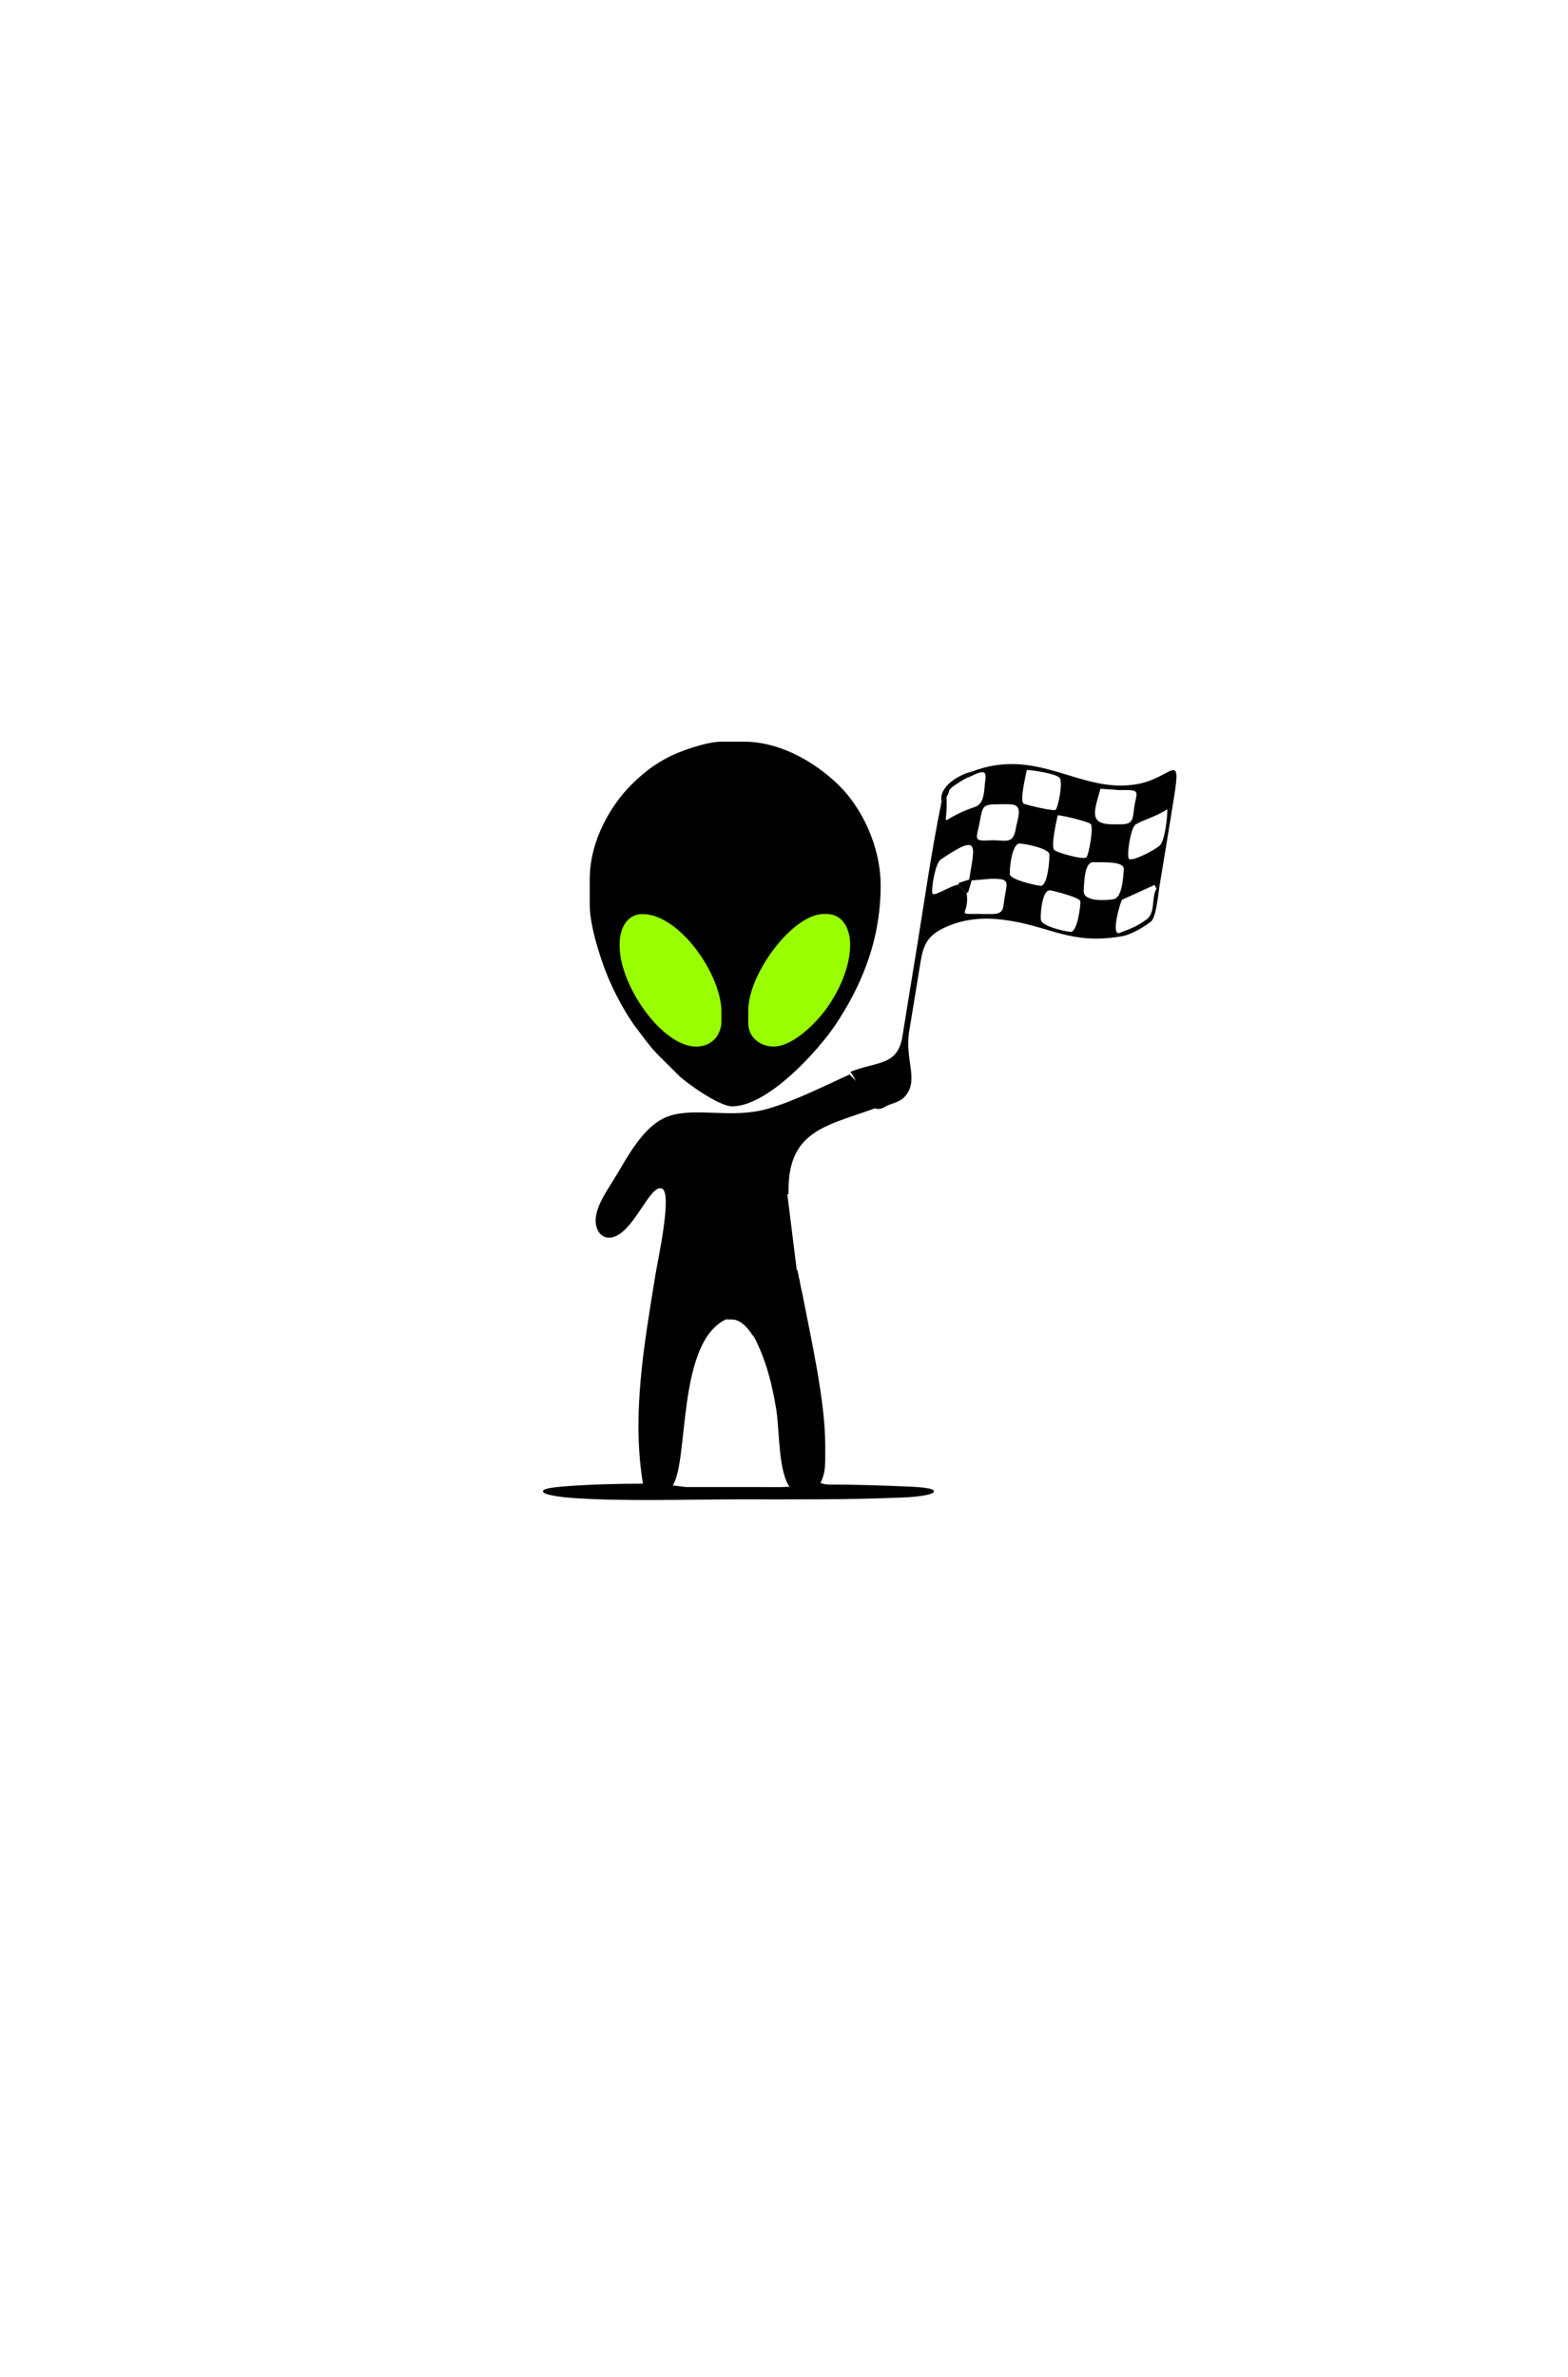 <?xml version="1.0" encoding="UTF-8"?>
<!DOCTYPE svg PUBLIC "-//W3C//DTD SVG 1.1//EN" "http://www.w3.org/Graphics/SVG/1.1/DTD/svg11.dtd">
<!-- Creator: CorelDRAW -->
<svg xmlns="http://www.w3.org/2000/svg" xml:space="preserve" width="33px" height="50px" style="shape-rendering:geometricPrecision; text-rendering:geometricPrecision; image-rendering:optimizeQuality; fill-rule:evenodd; clip-rule:evenodd"
viewBox="0 0 33 46.671"
 xmlns:xlink="http://www.w3.org/1999/xlink">
 <defs>
  <style type="text/css">
   <![CDATA[
    .str0 {stroke:black;stroke-width:0.031}
    .fil1 {fill:black}
    .fil0 {fill:black}
    .fil2 {fill:#99FF00}
   ]]>
  </style>
 </defs>
 <g id="Capa_x0020_1">
  <path class="fil0" d="M13.534 29.56l0.035 0.035 0.035 0.035c0.082,0.029 0.095,0.07 0.194,0.07l0.106 0c0.129,0 0.154,-0.056 0.246,-0.106 0.361,-0.506 0.079,-3.064 1.161,-3.519 -0.153,-0.168 -0.212,-0.479 -0.182,-0.695 0.019,-0.136 0.33,-0.404 0.438,-0.509 0.373,-0.363 0.235,-0.148 0.652,-0.173 0.241,-0.014 0.388,0.23 0.552,0.375l-0.201 -1.616 0.025 -0.003 0 -0.088c0,-1.307 0.89,-1.359 1.936,-1.76l-0.651 -0.669c-0.543,0.247 -1.183,0.573 -1.751,0.73 -0.735,0.203 -1.501,-0.046 -2.058,0.149 -0.533,0.186 -0.868,0.868 -1.149,1.325 -0.146,0.238 -0.344,0.516 -0.382,0.797 -0.03,0.225 0.088,0.485 0.35,0.424 0.457,-0.105 0.794,-1.143 1.047,-1.022 0.216,0.103 -0.099,1.537 -0.139,1.786 -0.235,1.453 -0.511,2.969 -0.264,4.434z"/>
  <path class="fil1" d="M22.737 17.296c0.009,0.074 -0.062,0.654 -0.206,0.642 -0.129,-0.011 -0.607,-0.118 -0.625,-0.254 -0.016,-0.126 0.03,-0.652 0.201,-0.619 0.096,0.018 0.619,0.148 0.63,0.231zm0.915 -0.669c-0.016,0.164 -0.03,0.594 -0.22,0.625 -0.162,0.026 -0.646,0.058 -0.625,-0.185 0.013,-0.147 0.007,-0.605 0.209,-0.595 0.186,0.009 0.654,-0.031 0.636,0.155zm-1.566 -0.317c0.005,0.117 -0.038,0.676 -0.189,0.659 -0.12,-0.013 -0.625,-0.128 -0.643,-0.239 -0.015,-0.093 0.042,-0.654 0.204,-0.65 0.113,0.003 0.622,0.101 0.628,0.23zm-1.689 0.528l0.053 0.018 0.405 -0.035 0.053 0c0.323,0 0.297,0.064 0.243,0.349 -0.05,0.262 0.005,0.393 -0.289,0.393l-0.137 0 -0.099 -0.003 -0.018 0c-0.527,0 -0.194,0.033 -0.264,-0.44l-0.176 -0.176c-0.161,0.02 -0.53,0.271 -0.546,0.182 -0.023,-0.131 0.066,-0.635 0.177,-0.71 0.843,-0.572 0.71,-0.288 0.598,0.423zm1.865 -1.355c0.106,0.009 0.631,0.128 0.693,0.187 0.066,0.063 -0.041,0.656 -0.092,0.702 -0.061,0.054 -0.617,-0.096 -0.677,-0.159 -0.071,-0.074 0.047,-0.613 0.076,-0.73zm2.305 -0.123c0.004,0.16 -0.048,0.651 -0.156,0.759 -0.082,0.082 -0.548,0.333 -0.646,0.287 -0.064,-0.03 0.024,-0.655 0.136,-0.727 0.151,-0.096 0.432,-0.165 0.666,-0.32zm-3.326 -0.106c0.317,0 0.176,0.279 0.135,0.522 -0.059,0.348 -0.236,0.217 -0.555,0.237 -0.357,0.022 -0.266,-0.042 -0.2,-0.394 0.063,-0.334 0.05,-0.366 0.426,-0.366l0.194 0zm2.305 -0.298l0.176 -0.001c0.289,0 0.187,0.087 0.149,0.36 -0.034,0.244 -0.01,0.361 -0.29,0.361l-0.158 0c-0.52,0 -0.393,-0.277 -0.263,-0.749l0.386 0.028zm-1.936 -0.423c0.133,0.003 0.595,0.074 0.686,0.159 0.087,0.08 -0.03,0.642 -0.081,0.68 -0.044,0.033 -0.64,-0.109 -0.672,-0.133 -0.087,-0.065 0.046,-0.59 0.067,-0.706zm-1.161 0.035l-0.123 0.141c0.199,-0.072 0.458,-0.266 0.412,0.024 -0.03,0.191 -0.003,0.504 -0.217,0.576 -0.848,0.284 -0.561,0.53 -0.6,-0.213l-0.106 0.106c-0.22,1.074 -0.375,2.197 -0.554,3.282 -0.091,0.549 -0.179,1.1 -0.268,1.65 -0.102,0.628 -0.526,0.521 -1.098,0.749 0.194,0.221 0.351,0.988 0.745,0.727 0.089,-0.059 0.284,-0.071 0.411,-0.216 0.296,-0.34 -0.016,-0.774 0.084,-1.365 0.071,-0.423 0.138,-0.847 0.208,-1.271 0.075,-0.456 0.091,-0.705 0.546,-0.914 0.399,-0.184 0.813,-0.215 1.245,-0.158 0.971,0.128 1.372,0.525 2.448,0.349l-0.035 -0.07c-0.168,0.021 0.038,-0.685 0.07,-0.704 0.006,-0.004 0.675,-0.307 0.683,-0.311l0.038 0.082 0.07 -0.088c0.1,-0.593 0.195,-1.19 0.292,-1.784 0.177,-1.08 -0.035,-0.459 -0.769,-0.329 -1.203,0.213 -2.077,-0.804 -3.482,-0.262z"/>
  <path class="fil0 str0" d="M15.892 26.463c0.249,0.498 0.369,0.964 0.459,1.512 0.074,0.45 0.039,1.329 0.297,1.656 0.072,0.025 0.132,0.07 0.211,0.07l0.07 0c0.086,0 0.142,-0.025 0.211,-0.07l0.106 -0.088c0.092,-0.191 0.106,-0.316 0.106,-0.528l0 -0.282c0,-0.926 -0.296,-2.218 -0.475,-3.15 -0.109,-0.068 -0.808,0.806 -0.985,0.88z"/>
  <path class="fil0 str0" d="M16.226 25.566c-0.114,0.381 -0.735,0.244 -0.62,-0.197 0.103,-0.396 0.749,-0.234 0.62,0.197zm-0.792 0.51c0.181,0.025 0.305,0.177 0.405,0.317 0.279,-0.139 -0.006,-0.246 0.365,-0.603 0.401,-0.386 0.364,-0.145 0.638,-0.365l-0.035 -0.176c-0.09,-0.101 -0.389,-0.436 -0.505,-0.456 -0.249,-0.045 -0.479,-0.067 -0.659,0.12 -0.106,0.11 -0.417,0.367 -0.421,0.513 -0.006,0.247 0.032,0.478 0.213,0.651z"/>
  <path class="fil0 str0" d="M13.604 29.631l-0.625 0.057 0.001 0.045 0.747 0.04 0.018 0c0.809,0 1.619,0 2.428,0 0.402,0 0.798,0.005 1.2,-0.015 0.006,-0 0.502,-0.024 0.323,-0.071 -0.148,-0.04 -0.362,-0.014 -0.555,-0.055 -0.069,0.046 -0.126,0.07 -0.211,0.07l-0.07 0c-0.079,0 -0.14,-0.046 -0.211,-0.07l-0.083 -0.005 -0.015 0.001 -0.114 0.005 -2.006 -0.001 -0.282 -0.035c-0.092,0.05 -0.117,0.106 -0.246,0.106l-0.106 0c-0.098,0 -0.111,-0.042 -0.194,-0.07z"/>
  <path class="fil0 str0" d="M17.387 29.578l0.897 0.07c0.028,-0.014 0.057,-0.033 0.09,-0.034l0.892 0.06 -0.002 0.023c-0.014,0.1 -0.543,0.11 -0.646,0.11l-0.352 0c-0.07,0 -0.066,-0.003 -0.123,-0.035 -0.284,0.1 -4.184,0.104 -4.399,0l-0.018 0 0 0.018 -0.176 0.018 -0.528 0c-0.144,0 -0.946,-0.014 -1.011,-0.095 0.027,-0.069 0.765,-0.116 0.871,-0.116l0.405 -0.003 0.176 0.02 0.106 -0.018 -0.035 -0.035c-0.546,0 -1.118,0.015 -1.662,0.058 -0.856,0.067 -0.236,0.184 0.178,0.212 1.124,0.076 2.355,0.029 3.49,0.029 1.168,0 2.328,0.01 3.495,-0.041 0.585,-0.026 0.954,-0.158 0.103,-0.196 -0.584,-0.026 -1.166,-0.044 -1.751,-0.044z"/>
  <path class="fil0 str0" d="M17.141 29.631c0.193,0.041 0.407,0.015 0.555,0.055 0.179,0.048 -0.317,0.071 -0.323,0.071 -0.401,0.02 -0.798,0.015 -1.2,0.015 -0.809,0 -1.619,0 -2.428,0 0.215,0.104 4.115,0.1 4.399,0l0.098 -0.005 0.483 -0.039 0.002 -0.025 -0.442 -0.054 -0.897 -0.07 -0.141 -0.035 -0.106 0.088z"/>
  <path class="fil0 str0" d="M16.226 25.566c0.129,-0.431 -0.516,-0.592 -0.62,-0.197 -0.115,0.441 0.505,0.577 0.62,0.197z"/>
  <path class="fil0 str0" d="M15.839 26.393l0.053 0.07c0.178,-0.074 0.876,-0.948 0.985,-0.88l-0.035 -0.158c-0.274,0.219 -0.238,-0.022 -0.638,0.365 -0.371,0.358 -0.086,0.464 -0.365,0.603z"/>
  <path class="fil0 str0" d="M15.311 26.076l0.123 0c-0.18,-0.172 -0.219,-0.404 -0.213,-0.651 0.004,-0.146 0.315,-0.403 0.421,-0.513 0.18,-0.187 0.411,-0.164 0.659,-0.12 0.116,0.021 0.414,0.356 0.505,0.456l-0.035 -0.176c-0.164,-0.145 -0.311,-0.389 -0.552,-0.375 -0.418,0.025 -0.28,-0.19 -0.652,0.173 -0.108,0.105 -0.419,0.373 -0.438,0.509 -0.03,0.217 0.029,0.528 0.182,0.695z"/>
  <path class="fil0 str0" d="M13.727 29.789l-0.176 0 -0.264 0 -0.733 -0.059 0.002 -0.022c0.086,-0.113 0.735,-0.056 0.907,-0.094l-0.176 -0.02 -0.405 0.003c-0.105,0 -0.843,0.047 -0.871,0.116 0.066,0.081 0.867,0.095 1.011,0.095l0.528 0 0.176 -0.018z"/>
  <path class="fil0" d="M24.338 17.032c-0.114,0.197 -0.011,0.503 -0.213,0.649 -0.216,0.156 -0.338,0.191 -0.579,0.284l0.035 0.07c0.203,-0.026 0.477,-0.187 0.639,-0.311 0.117,-0.09 0.158,-0.613 0.188,-0.78l-0.07 0.088z"/>
  <path class="fil0 str0" d="M18.285 29.648l0.442 0.054 -0.002 0.025 -0.483 0.039 -0.098 0.005c0.058,0.033 0.054,0.035 0.123,0.035l0.352 0c0.103,0 0.632,-0.01 0.646,-0.11l0.002 -0.023 -0.892 -0.06c-0.033,0.002 -0.062,0.02 -0.09,0.034z"/>
  <path class="fil0 str0" d="M13.463 29.613c-0.172,0.038 -0.821,-0.018 -0.907,0.094l-0.002 0.022 0.733 0.059 0.264 0 0.176 0 0 -0.018 -0.747 -0.04 -0.001 -0.045 0.625 -0.057 -0.035 -0.035 -0.106 0.018z"/>
  <path class="fil0" d="M19.816 15.202l0.106 -0.106c0.094,-0.144 -0.002,-0.117 0.166,-0.239 0.043,-0.031 0.197,-0.129 0.239,-0.148l0.123 -0.141c-0.266,0.06 -0.701,0.315 -0.633,0.633z"/>
  <polygon class="fil0" points="20.168,16.944 20.343,17.12 20.377,17.101 20.449,16.856 20.396,16.838 20.184,16.906 "/>
  <path class="fil0" d="M12.412 16.822l0 0.564c0,0.425 0.229,1.124 0.359,1.445 0.158,0.391 0.406,0.851 0.644,1.161 0.126,0.164 0.262,0.354 0.402,0.5 0.156,0.163 0.298,0.294 0.451,0.451 0.159,0.162 0.862,0.665 1.14,0.665 0.767,0 1.832,-1.202 2.172,-1.711 0.493,-0.738 0.954,-1.705 0.954,-2.93 0,-0.865 -0.423,-1.656 -0.858,-2.091 -0.431,-0.431 -1.181,-0.939 -2.026,-0.939l-0.467 0c-0.314,0 -0.867,0.2 -1.09,0.312 -0.321,0.16 -0.575,0.363 -0.815,0.603 -0.41,0.41 -0.866,1.16 -0.866,1.97z"/>
  <path class="fil2" d="M15.748 19.577l0 0.29c0,0.277 0.238,0.483 0.532,0.483 0.419,0 0.906,-0.516 1.096,-0.774 0.227,-0.308 0.516,-0.839 0.516,-1.37 0,-0.344 -0.163,-0.645 -0.5,-0.645l-0.048 0c-0.675,0 -1.595,1.278 -1.595,2.014z"/>
  <path class="fil2" d="M13.041 18.192l0 0.048c0,0.817 0.886,2.111 1.611,2.111 0.325,0 0.532,-0.234 0.532,-0.548l0 -0.177c0,-0.803 -0.894,-2.063 -1.66,-2.063 -0.324,0 -0.483,0.295 -0.483,0.628z"/>
 </g>
</svg>
